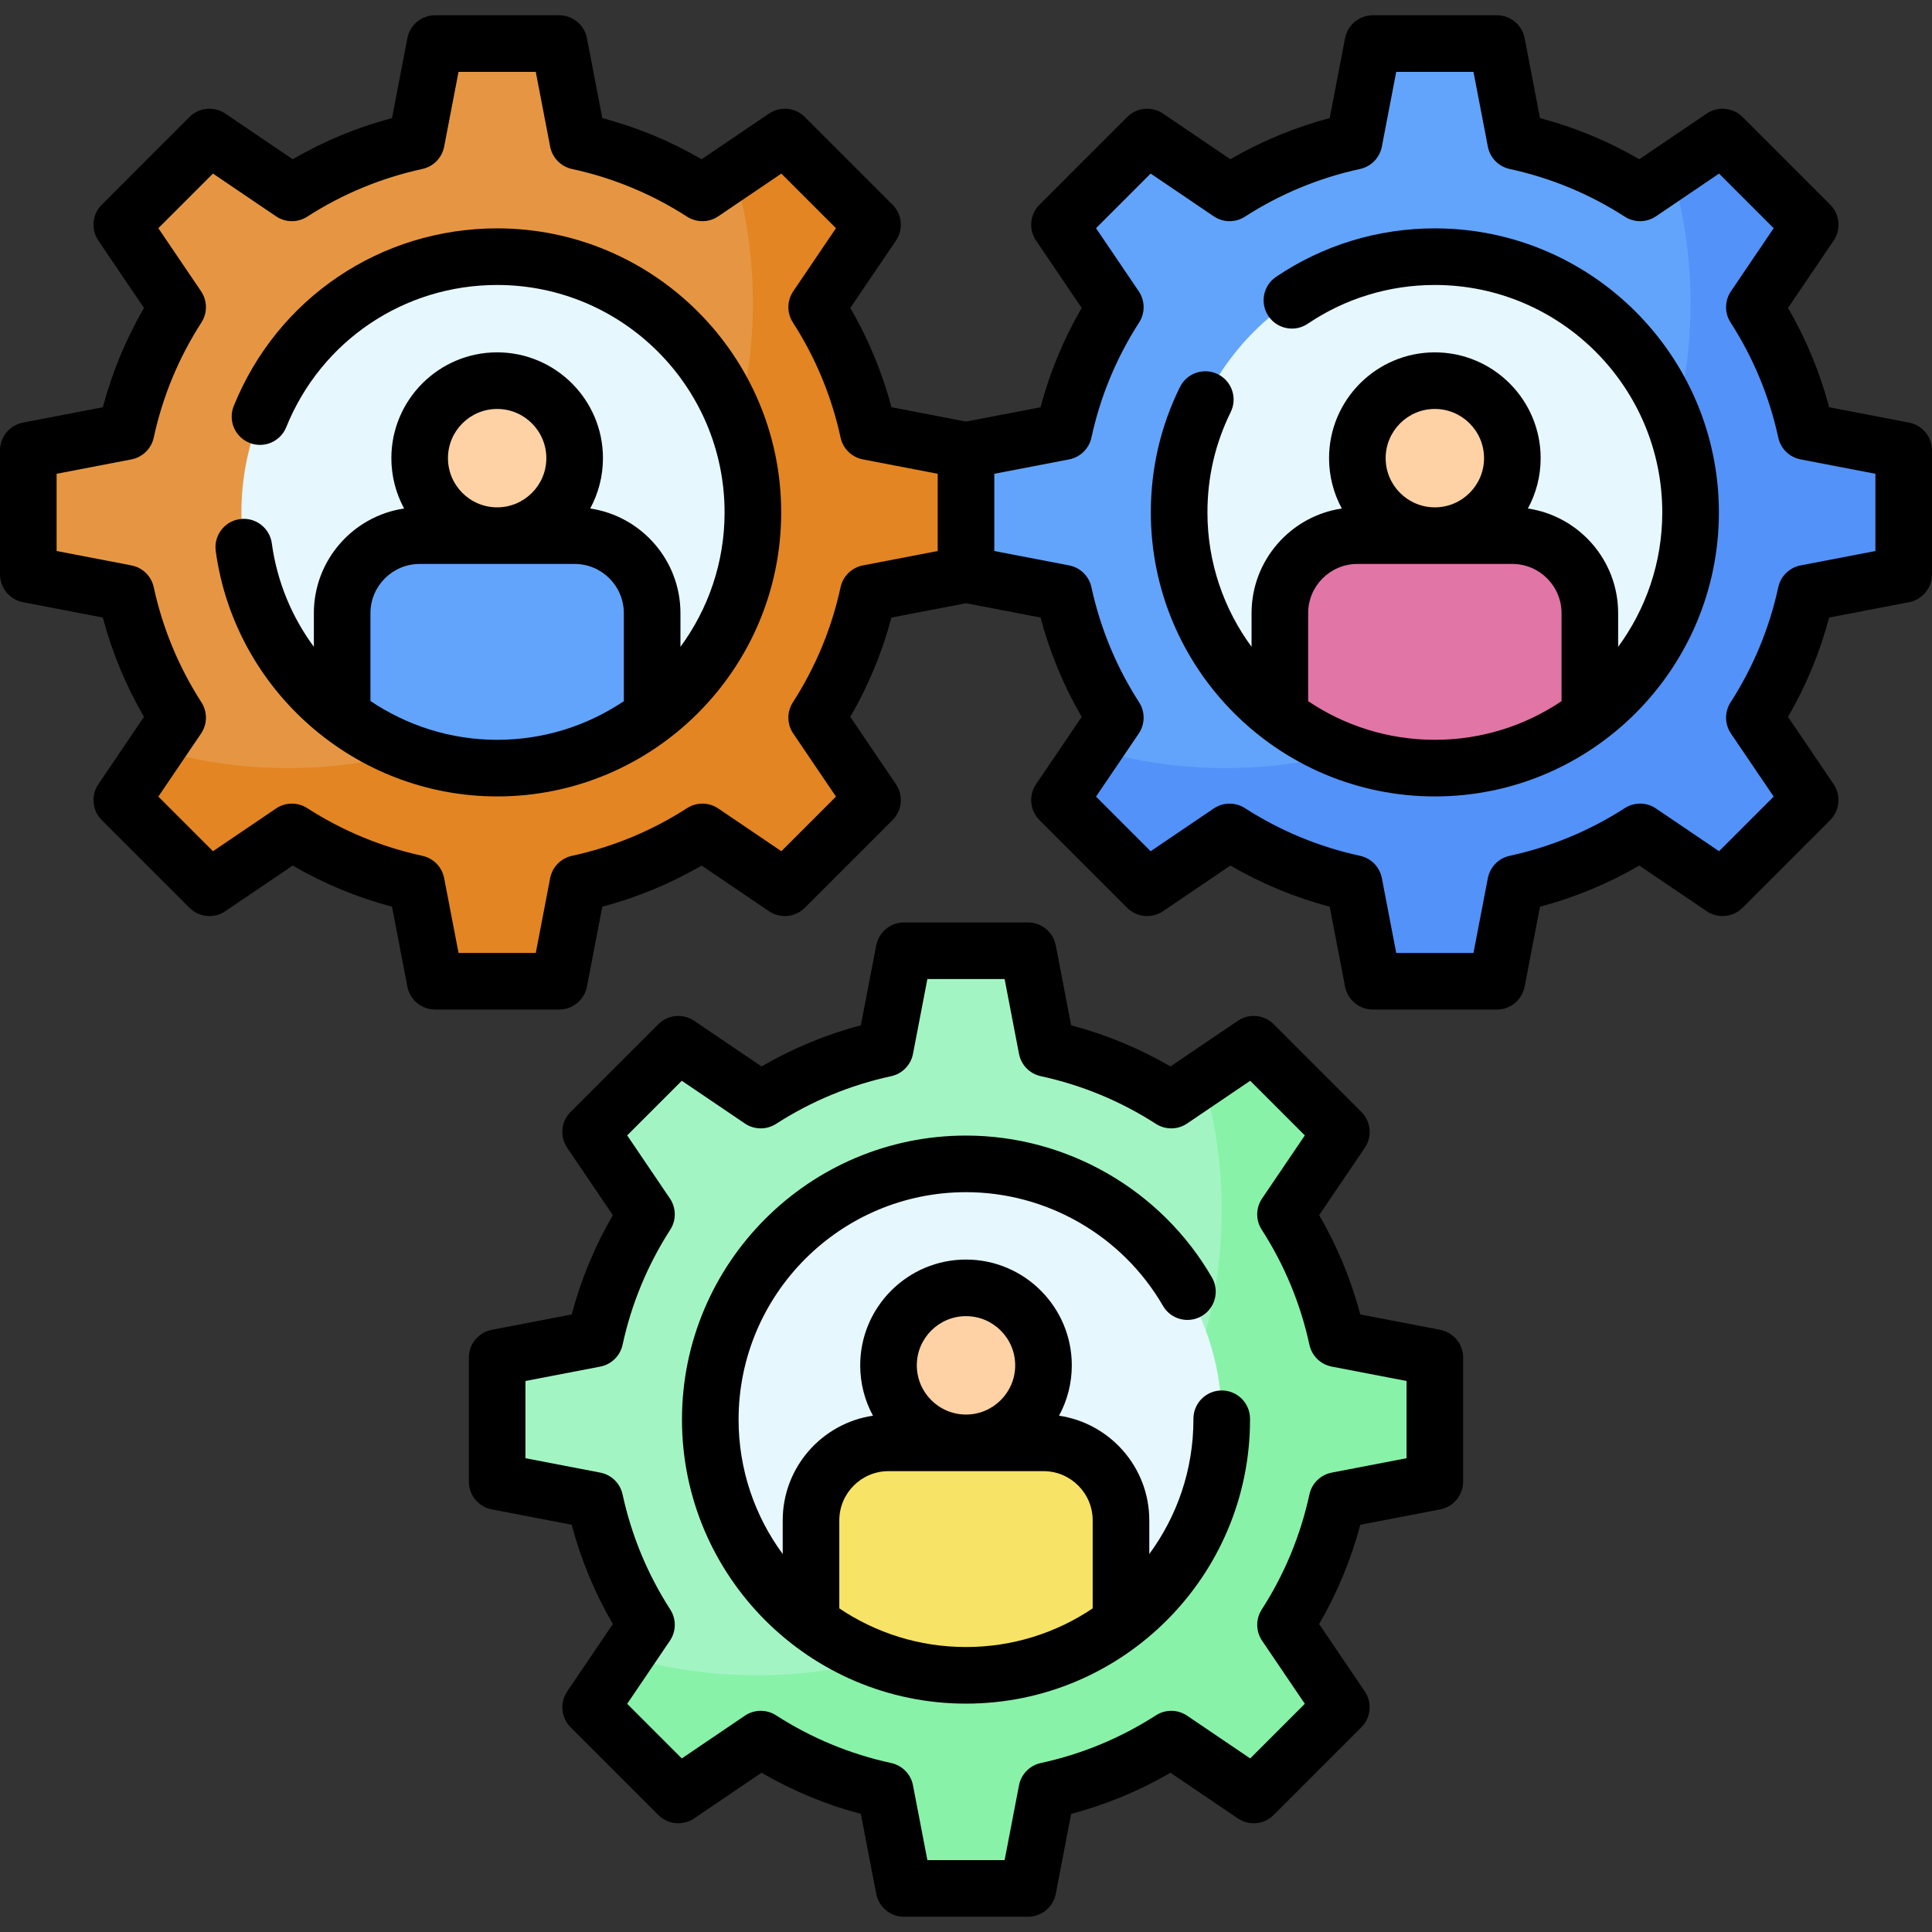 <svg id="Capa_1" enable-background="new 0 0 512 512" height="512" viewBox="0 0 512 512" width="512" xmlns="http://www.w3.org/2000/svg"><rect x="0" y="0" width="512" height="512" fill="#333333" stroke="none"/><g><g><g><path d="m504.5 152.22v-32.859l-25.909-4.982c-2.583-11.917-7.271-23.049-13.665-32.982l14.799-21.846-23.235-23.236-21.846 14.799c-9.933-6.394-21.065-11.082-32.982-13.665l-4.982-25.909h-32.86l-4.982 25.909c-11.917 2.583-23.049 7.271-32.982 13.665l-21.846-14.799-23.236 23.235 14.799 21.846c-6.394 9.933-11.082 21.065-13.665 32.982l-25.908 4.983v32.859l25.909 4.982c2.583 11.917 7.271 23.049 13.665 32.982l-14.799 21.846 23.235 23.235 21.846-14.799c9.933 6.394 21.065 11.082 32.982 13.665l4.982 25.909h32.859l4.982-25.909c11.917-2.583 23.049-7.271 32.982-13.665l21.846 14.799 23.235-23.235-14.799-21.846c6.394-9.933 11.082-21.065 13.665-32.982z" fill="#62a4fb"/></g><g><path d="m504.5 152.22v-32.859l-25.909-4.982c-2.583-11.917-7.271-23.049-13.665-32.982l14.799-21.846-23.235-23.236-13.486 9.135c3.26 11.063 5.018 22.77 5.018 34.89 0 68.054-55.169 123.223-123.223 123.223-12.119 0-23.826-1.758-34.89-5.018l-9.136 13.486 23.235 23.235 21.846-14.799c9.933 6.394 21.065 11.082 32.982 13.665l4.982 25.909h32.859l4.982-25.909c11.917-2.583 23.049-7.271 32.982-13.665l21.846 14.799 23.235-23.235-14.799-21.846c6.394-9.933 11.082-21.065 13.665-32.982z" fill="#5392f9"/></g><g><circle cx="380.25" cy="135.791" fill="#e6f7fe" r="67.773"/></g><g><g><path d="m400.787 141.952h-41.074c-11.342 0-20.537 9.195-20.537 20.537v27.198c11.398 8.7 25.629 13.877 41.074 13.877s29.677-5.177 41.074-13.877v-27.198c0-11.342-9.194-20.537-20.537-20.537z" fill="#e175a5"/></g><g><circle cx="380.25" cy="121.415" fill="#fed2a4" r="20.537"/></g></g></g><g><g><path d="m380.25 392.639v-32.859l-25.909-4.982c-2.583-11.917-7.271-23.049-13.665-32.982l14.799-21.846-23.235-23.235-21.846 14.799c-9.933-6.394-21.065-11.082-32.982-13.665l-4.982-25.909h-32.86l-4.982 25.909c-11.917 2.583-23.049 7.271-32.982 13.665l-21.846-14.799-23.235 23.235 14.799 21.846c-6.394 9.933-11.082 21.065-13.665 32.982l-25.909 4.982v32.859l25.909 4.982c2.583 11.917 7.271 23.049 13.665 32.982l-14.799 21.846 23.235 23.235 21.846-14.799c9.933 6.394 21.065 11.082 32.982 13.665l4.982 25.909h32.859l4.982-25.909c11.917-2.583 23.049-7.271 32.982-13.665l21.846 14.799 23.235-23.235-14.799-21.846c6.394-9.933 11.082-21.065 13.665-32.982z" fill="#a2f5c3"/></g><g><path d="m380.25 392.639v-32.859l-25.909-4.982c-2.583-11.917-7.271-23.049-13.665-32.982l14.799-21.846-23.235-23.235-13.486 9.135c3.26 11.063 5.018 22.77 5.018 34.89 0 68.054-55.169 123.223-123.223 123.223-12.119 0-23.826-1.758-34.89-5.018l-9.136 13.486 23.235 23.235 21.846-14.799c9.933 6.394 21.065 11.082 32.982 13.665l4.982 25.909h32.859l4.982-25.909c11.917-2.583 23.049-7.271 32.982-13.665l21.846 14.799 23.235-23.235-14.799-21.846c6.394-9.933 11.082-21.065 13.665-32.982z" fill="#88f2a9"/></g><g><circle cx="256" cy="376.209" fill="#e6f7fe" r="67.773"/></g><g><g><path d="m276.537 382.371h-41.074c-11.342 0-20.537 9.195-20.537 20.537v27.198c11.398 8.7 25.629 13.877 41.074 13.877s29.677-5.177 41.074-13.877v-27.198c0-11.343-9.194-20.537-20.537-20.537z" fill="#f7e365"/></g><g><circle cx="256" cy="361.833" fill="#fed2a4" r="20.537"/></g></g></g><g><g><path d="m256 152.22v-32.859l-25.909-4.982c-2.583-11.917-7.271-23.049-13.665-32.982l14.799-21.846-23.235-23.236-21.846 14.799c-9.933-6.394-21.065-11.082-32.982-13.665l-4.982-25.909h-32.86l-4.982 25.909c-11.918 2.583-23.05 7.271-32.982 13.665l-21.846-14.799-23.236 23.235 14.799 21.846c-6.394 9.933-11.082 21.065-13.665 32.982l-25.908 4.983v32.859l25.909 4.982c2.583 11.917 7.271 23.049 13.665 32.982l-14.799 21.846 23.235 23.235 21.846-14.799c9.933 6.394 21.065 11.082 32.982 13.665l4.982 25.909h32.859l4.982-25.909c11.917-2.583 23.049-7.271 32.982-13.665l21.846 14.799 23.235-23.235-14.799-21.846c6.394-9.933 11.082-21.065 13.665-32.982z" fill="#e69642"/></g><g><path d="m256 152.22v-32.859l-25.909-4.982c-2.583-11.917-7.271-23.049-13.665-32.982l14.799-21.846-23.235-23.236-13.486 9.135c3.26 11.063 5.018 22.77 5.018 34.89 0 68.054-55.169 123.223-123.223 123.223-12.119 0-23.826-1.758-34.89-5.018l-9.136 13.486 23.235 23.235 21.846-14.799c9.933 6.394 21.065 11.082 32.982 13.665l4.982 25.909h32.859l4.982-25.909c11.917-2.583 23.049-7.271 32.982-13.665l21.846 14.799 23.235-23.235-14.799-21.846c6.394-9.933 11.082-21.065 13.665-32.982z" fill="#e38523"/></g><g><circle cx="131.75" cy="135.791" fill="#e6f7fe" r="67.773"/></g><g><g><path d="m152.287 141.952h-41.074c-11.342 0-20.537 9.195-20.537 20.537v27.198c11.398 8.7 25.629 13.877 41.074 13.877s29.677-5.177 41.074-13.877v-27.198c0-11.342-9.194-20.537-20.537-20.537z" fill="#62a4fb"/></g><g><circle cx="131.75" cy="121.415" fill="#fed2a4" r="20.537"/></g></g></g><g><path d="m505.916 111.996-21.167-4.07c-2.452-9.232-6.105-18.052-10.905-26.32l12.091-17.849c2.018-2.977 1.637-6.967-.905-9.51l-23.235-23.235c-2.544-2.544-6.534-2.923-9.51-.905l-17.849 12.091c-8.268-4.8-17.085-8.453-26.32-10.905l-4.07-21.167c-.68-3.531-3.77-6.084-7.365-6.084h-32.861c-3.596 0-6.686 2.553-7.365 6.084l-4.07 21.167c-9.235 2.452-18.053 6.105-26.32 10.905l-17.849-12.091c-2.976-2.018-6.966-1.637-9.51.905l-23.235 23.235c-2.542 2.543-2.923 6.533-.905 9.51l12.091 17.849c-4.8 8.269-8.453 17.088-10.905 26.32l-19.752 3.798-19.751-3.798c-2.452-9.232-6.106-18.052-10.905-26.32l12.091-17.849c2.017-2.977 1.637-6.967-.906-9.51l-23.235-23.235c-2.543-2.543-6.533-2.923-9.51-.905l-17.848 12.091c-8.268-4.8-17.086-8.453-26.32-10.905l-4.07-21.167c-.679-3.531-3.769-6.084-7.365-6.084h-32.861c-3.596 0-6.686 2.553-7.365 6.084l-4.07 21.167c-9.234 2.452-18.052 6.105-26.32 10.905l-17.849-12.092c-2.979-2.018-6.967-1.636-9.51.905l-23.235 23.236c-2.543 2.543-2.923 6.533-.906 9.51l12.091 17.849c-4.799 8.269-8.453 17.088-10.905 26.32l-21.167 4.07c-3.532.68-6.084 3.77-6.084 7.365v32.859c0 3.596 2.552 6.686 6.083 7.365l21.167 4.07c2.452 9.232 6.105 18.051 10.905 26.32l-12.091 17.849c-2.017 2.977-1.637 6.967.906 9.51l23.235 23.235c2.542 2.543 6.532 2.924 9.51.905l17.848-12.091c8.268 4.799 17.086 8.452 26.32 10.904l4.07 21.168c.679 3.531 3.769 6.084 7.365 6.084h32.859c3.596 0 6.686-2.553 7.365-6.084l4.07-21.168c9.234-2.452 18.052-6.105 26.32-10.904l17.848 12.091c2.978 2.019 6.968 1.636 9.51-.905l23.235-23.235c2.543-2.543 2.923-6.533.906-9.51l-12.091-17.849c4.799-8.269 8.453-17.088 10.905-26.32l19.755-3.797 19.751 3.798c2.452 9.232 6.105 18.051 10.905 26.32l-12.091 17.849c-2.018 2.977-1.637 6.967.905 9.51l23.235 23.235c2.544 2.544 6.534 2.922 9.51.905l17.849-12.091c8.268 4.799 17.086 8.452 26.32 10.904l4.07 21.168c.68 3.531 3.77 6.084 7.365 6.084h32.859c3.596 0 6.686-2.553 7.365-6.084l4.07-21.168c9.234-2.452 18.053-6.105 26.32-10.904l17.849 12.091c2.976 2.017 6.966 1.637 9.51-.905l23.235-23.235c2.542-2.543 2.923-6.533.905-9.51l-12.091-17.849c4.8-8.27 8.453-17.088 10.905-26.32l21.167-4.07c3.531-.68 6.084-3.77 6.084-7.365v-32.859c.003-3.596-2.55-6.686-6.081-7.366zm-277.241 37.842c-2.95.567-5.277 2.841-5.914 5.776-2.357 10.877-6.61 21.143-12.641 30.512-1.626 2.526-1.587 5.778.097 8.266l11.324 16.717-14.474 14.475-16.716-11.324c-2.487-1.688-5.74-1.724-8.266-.098-9.368 6.03-19.633 10.283-30.512 12.641-2.936.637-5.209 2.964-5.776 5.914l-3.812 19.825h-20.469l-3.812-19.825c-.567-2.95-2.84-5.277-5.776-5.914-10.878-2.357-21.144-6.61-30.512-12.641-2.527-1.626-5.779-1.59-8.266.098l-16.716 11.324-14.474-14.475 11.324-16.717c1.685-2.486 1.723-5.739.097-8.266-6.031-9.37-10.285-19.636-12.641-30.512-.637-2.936-2.963-5.209-5.914-5.776l-19.826-3.813v-20.469l19.825-3.812c2.95-.567 5.277-2.841 5.914-5.777 2.356-10.876 6.61-21.141 12.641-30.511 1.626-2.526 1.587-5.778-.097-8.266l-11.325-16.716 14.474-14.475 16.716 11.324c2.488 1.687 5.74 1.723 8.266.098 9.368-6.031 19.633-10.284 30.512-12.642 2.936-.637 5.209-2.964 5.776-5.914l3.812-19.824h20.469l3.812 19.824c.567 2.95 2.84 5.277 5.776 5.914 10.878 2.357 21.144 6.61 30.512 12.642 2.526 1.625 5.779 1.589 8.266-.098l16.716-11.324 14.474 14.475-11.322 16.716c-1.685 2.487-1.723 5.739-.097 8.266 6.031 9.37 10.285 19.635 12.641 30.511.636 2.937 2.963 5.21 5.914 5.777l19.825 3.812v20.469zm268.325-3.813-19.824 3.812c-2.95.567-5.277 2.841-5.914 5.776-2.357 10.876-6.61 21.142-12.642 30.512-1.626 2.526-1.588 5.779.098 8.266l11.324 16.717-14.475 14.475-16.717-11.324c-2.485-1.687-5.739-1.723-8.266-.098-9.367 6.03-19.633 10.283-30.512 12.641-2.936.637-5.209 2.964-5.776 5.914l-3.812 19.825h-20.469l-3.812-19.825c-.567-2.95-2.841-5.277-5.776-5.914-10.879-2.357-21.145-6.61-30.512-12.641-2.525-1.624-5.778-1.589-8.266.098l-16.717 11.324-14.475-14.475 11.324-16.717c1.686-2.486 1.724-5.739.098-8.266-6.031-9.37-10.284-19.636-12.642-30.512-.637-2.936-2.964-5.209-5.914-5.776l-19.824-3.812v-20.469l19.824-3.812c2.95-.567 5.277-2.841 5.914-5.776 2.357-10.877 6.61-21.143 12.642-30.512 1.626-2.526 1.588-5.778-.098-8.266l-11.324-16.717 14.475-14.475 16.717 11.324c2.487 1.688 5.74 1.722 8.266.098 9.367-6.03 19.633-10.284 30.512-12.642 2.936-.637 5.209-2.964 5.776-5.914l3.812-19.824h20.469l3.812 19.824c.567 2.95 2.841 5.277 5.776 5.914 10.879 2.357 21.145 6.611 30.512 12.642 2.525 1.624 5.778 1.59 8.266-.098l16.717-11.324 14.475 14.475-11.324 16.717c-1.686 2.487-1.724 5.739-.098 8.266 6.031 9.369 10.284 19.635 12.642 30.512.637 2.936 2.964 5.209 5.914 5.776l19.824 3.813z"/><path d="m380.25 60.52c-15.084 0-29.634 4.441-42.077 12.845-3.433 2.318-4.336 6.98-2.019 10.413 2.318 3.434 6.982 4.334 10.413 2.019 9.955-6.723 21.603-10.276 33.683-10.276 33.232 0 60.27 27.037 60.27 60.271 0 13.319-4.351 25.637-11.695 35.624v-8.925c0-14.061-10.406-25.735-23.92-27.732 2.157-3.97 3.383-8.515 3.383-13.342 0-15.46-12.577-28.038-28.037-28.038s-28.037 12.578-28.037 28.038c0 4.827 1.226 9.372 3.383 13.342-13.515 1.998-23.92 13.671-23.92 27.732v8.925c-7.344-9.987-11.695-22.305-11.695-35.624 0-9.346 2.074-18.289 6.165-26.582 1.833-3.715.308-8.212-3.407-10.044-3.716-1.832-8.213-.307-10.044 3.407-5.119 10.375-7.714 21.551-7.714 33.219 0 41.504 33.766 75.27 75.27 75.27s75.27-33.766 75.27-75.27-33.768-75.272-75.272-75.272zm0 47.857c7.188 0 13.037 5.849 13.037 13.038 0 7.188-5.849 13.037-13.037 13.037s-13.037-5.849-13.037-13.037c0-7.189 5.849-13.038 13.037-13.038zm-33.574 77.439v-23.327c0-7.188 5.849-13.037 13.037-13.037h41.074c7.188 0 13.037 5.849 13.037 13.037v23.327c-9.601 6.465-21.154 10.243-33.574 10.243s-23.973-3.778-33.574-10.243z"/><path d="m381.666 352.414-21.167-4.07c-2.452-9.232-6.105-18.051-10.905-26.32l12.091-17.849c2.018-2.977 1.637-6.967-.905-9.51l-23.235-23.235c-2.544-2.544-6.534-2.922-9.51-.905l-17.849 12.091c-8.268-4.799-17.086-8.452-26.32-10.904l-4.07-21.168c-.68-3.531-3.77-6.084-7.365-6.084h-32.861c-3.596 0-6.686 2.553-7.365 6.084l-4.07 21.168c-9.233 2.452-18.052 6.105-26.32 10.904l-17.848-12.091c-2.979-2.018-6.967-1.636-9.51.905l-23.235 23.235c-2.543 2.543-2.923 6.533-.906 9.51l12.091 17.849c-4.8 8.27-8.453 17.088-10.905 26.32l-21.167 4.07c-3.531.68-6.083 3.77-6.083 7.365v32.859c0 3.596 2.552 6.686 6.083 7.365l21.167 4.07c2.452 9.232 6.106 18.052 10.905 26.32l-12.091 17.849c-2.017 2.977-1.637 6.967.906 9.51l23.235 23.235c2.542 2.543 6.532 2.924 9.51.905l17.848-12.091c8.268 4.8 17.085 8.453 26.32 10.905l4.07 21.167c.679 3.531 3.769 6.084 7.365 6.084h32.859c3.596 0 6.686-2.553 7.365-6.084l4.07-21.167c9.235-2.452 18.053-6.105 26.32-10.905l17.849 12.091c2.976 2.017 6.966 1.638 9.51-.905l23.235-23.235c2.542-2.543 2.923-6.533.905-9.51l-12.091-17.849c4.8-8.269 8.453-17.088 10.905-26.32l21.167-4.07c3.531-.68 6.084-3.77 6.084-7.365v-32.859c.002-3.595-2.551-6.685-6.082-7.365zm-8.916 34.029-19.824 3.812c-2.95.567-5.277 2.841-5.914 5.776-2.357 10.877-6.61 21.143-12.642 30.512-1.626 2.526-1.588 5.778.098 8.266l11.324 16.717-14.475 14.475-16.717-11.324c-2.487-1.688-5.741-1.722-8.266-.098-9.367 6.03-19.633 10.284-30.512 12.642-2.936.637-5.209 2.964-5.776 5.914l-3.812 19.824h-20.469l-3.812-19.824c-.567-2.95-2.84-5.277-5.776-5.914-10.879-2.357-21.145-6.61-30.511-12.642-2.527-1.625-5.779-1.59-8.267.098l-16.716 11.324-14.474-14.475 11.324-16.717c1.685-2.487 1.723-5.739.097-8.266-6.031-9.37-10.285-19.635-12.641-30.511-.636-2.937-2.963-5.21-5.914-5.777l-19.825-3.812v-20.469l19.825-3.812c2.95-.567 5.277-2.841 5.914-5.776 2.356-10.876 6.61-21.142 12.641-30.512 1.626-2.526 1.587-5.779-.097-8.266l-11.324-16.717 14.474-14.475 16.716 11.324c2.488 1.687 5.74 1.722 8.266.098 9.369-6.03 19.634-10.283 30.512-12.641 2.936-.637 5.209-2.964 5.776-5.914l3.812-19.825h20.469l3.812 19.825c.567 2.95 2.841 5.277 5.776 5.914 10.879 2.357 21.145 6.61 30.512 12.641 2.524 1.625 5.778 1.589 8.266-.098l16.717-11.324 14.475 14.475-11.324 16.717c-1.686 2.486-1.724 5.739-.098 8.266 6.031 9.37 10.284 19.636 12.642 30.512.637 2.936 2.964 5.209 5.914 5.776l19.824 3.812z"/><path d="m323.77 368.49c-4.143 0-7.5 3.357-7.5 7.5v.22c0 13.32-4.351 25.638-11.695 35.625v-8.928c0-14.061-10.405-25.735-23.92-27.732 2.157-3.97 3.383-8.515 3.383-13.342 0-15.46-12.577-28.037-28.037-28.037-15.459 0-28.037 12.577-28.037 28.037 0 4.827 1.226 9.372 3.383 13.342-13.514 1.998-23.92 13.671-23.92 27.732v8.928c-7.345-9.987-11.696-22.306-11.696-35.626 0-33.232 27.037-60.27 60.27-60.27 21.449 0 41.445 11.539 52.188 30.114 2.073 3.586 6.661 4.811 10.247 2.737 3.585-2.073 4.812-6.661 2.737-10.247-13.414-23.193-38.387-37.603-65.173-37.603-41.504 0-75.27 33.766-75.27 75.27s33.766 75.27 75.27 75.27 75.27-33.767 75.27-75.271v-.22c0-4.141-3.358-7.499-7.5-7.499zm-67.77-19.694c7.188 0 13.037 5.849 13.037 13.037s-5.849 13.037-13.037 13.037-13.037-5.849-13.037-13.037 5.849-13.037 13.037-13.037zm-33.574 77.441v-23.33c0-7.188 5.849-13.037 13.037-13.037h41.074c7.188 0 13.037 5.849 13.037 13.037v23.33c-9.601 6.465-21.154 10.243-33.574 10.243s-23.973-3.778-33.574-10.243z"/><path d="m131.75 60.52c-30.852 0-58.251 18.477-69.804 47.071-1.551 3.841.304 8.212 4.145 9.764s8.212-.304 9.764-4.145c9.25-22.896 31.191-37.69 55.896-37.69 33.233 0 60.27 27.037 60.27 60.271 0 13.32-4.351 25.638-11.696 35.625v-8.926c0-14.061-10.406-25.735-23.92-27.732 2.157-3.97 3.383-8.515 3.383-13.342 0-15.46-12.578-28.038-28.037-28.038s-28.037 12.578-28.037 28.038c0 4.827 1.226 9.372 3.383 13.342-13.514 1.998-23.92 13.671-23.92 27.732v8.928c-5.805-7.87-9.755-17.217-11.144-27.428-.559-4.104-4.34-6.989-8.443-6.421-4.104.559-6.979 4.339-6.42 8.443 5.046 37.083 37.109 65.048 74.582 65.048 41.504 0 75.27-33.766 75.27-75.27s-33.768-75.27-75.272-75.27zm0 47.857c7.188 0 13.037 5.849 13.037 13.038 0 7.188-5.849 13.037-13.037 13.037s-13.037-5.849-13.037-13.037c0-7.189 5.849-13.038 13.037-13.038zm-33.574 77.395v-23.283c0-7.188 5.849-13.037 13.037-13.037h41.074c7.188 0 13.037 5.849 13.037 13.037v23.327c-9.601 6.465-21.154 10.243-33.574 10.243-12.323.001-23.911-3.781-33.574-10.287z"/></g></g></svg>